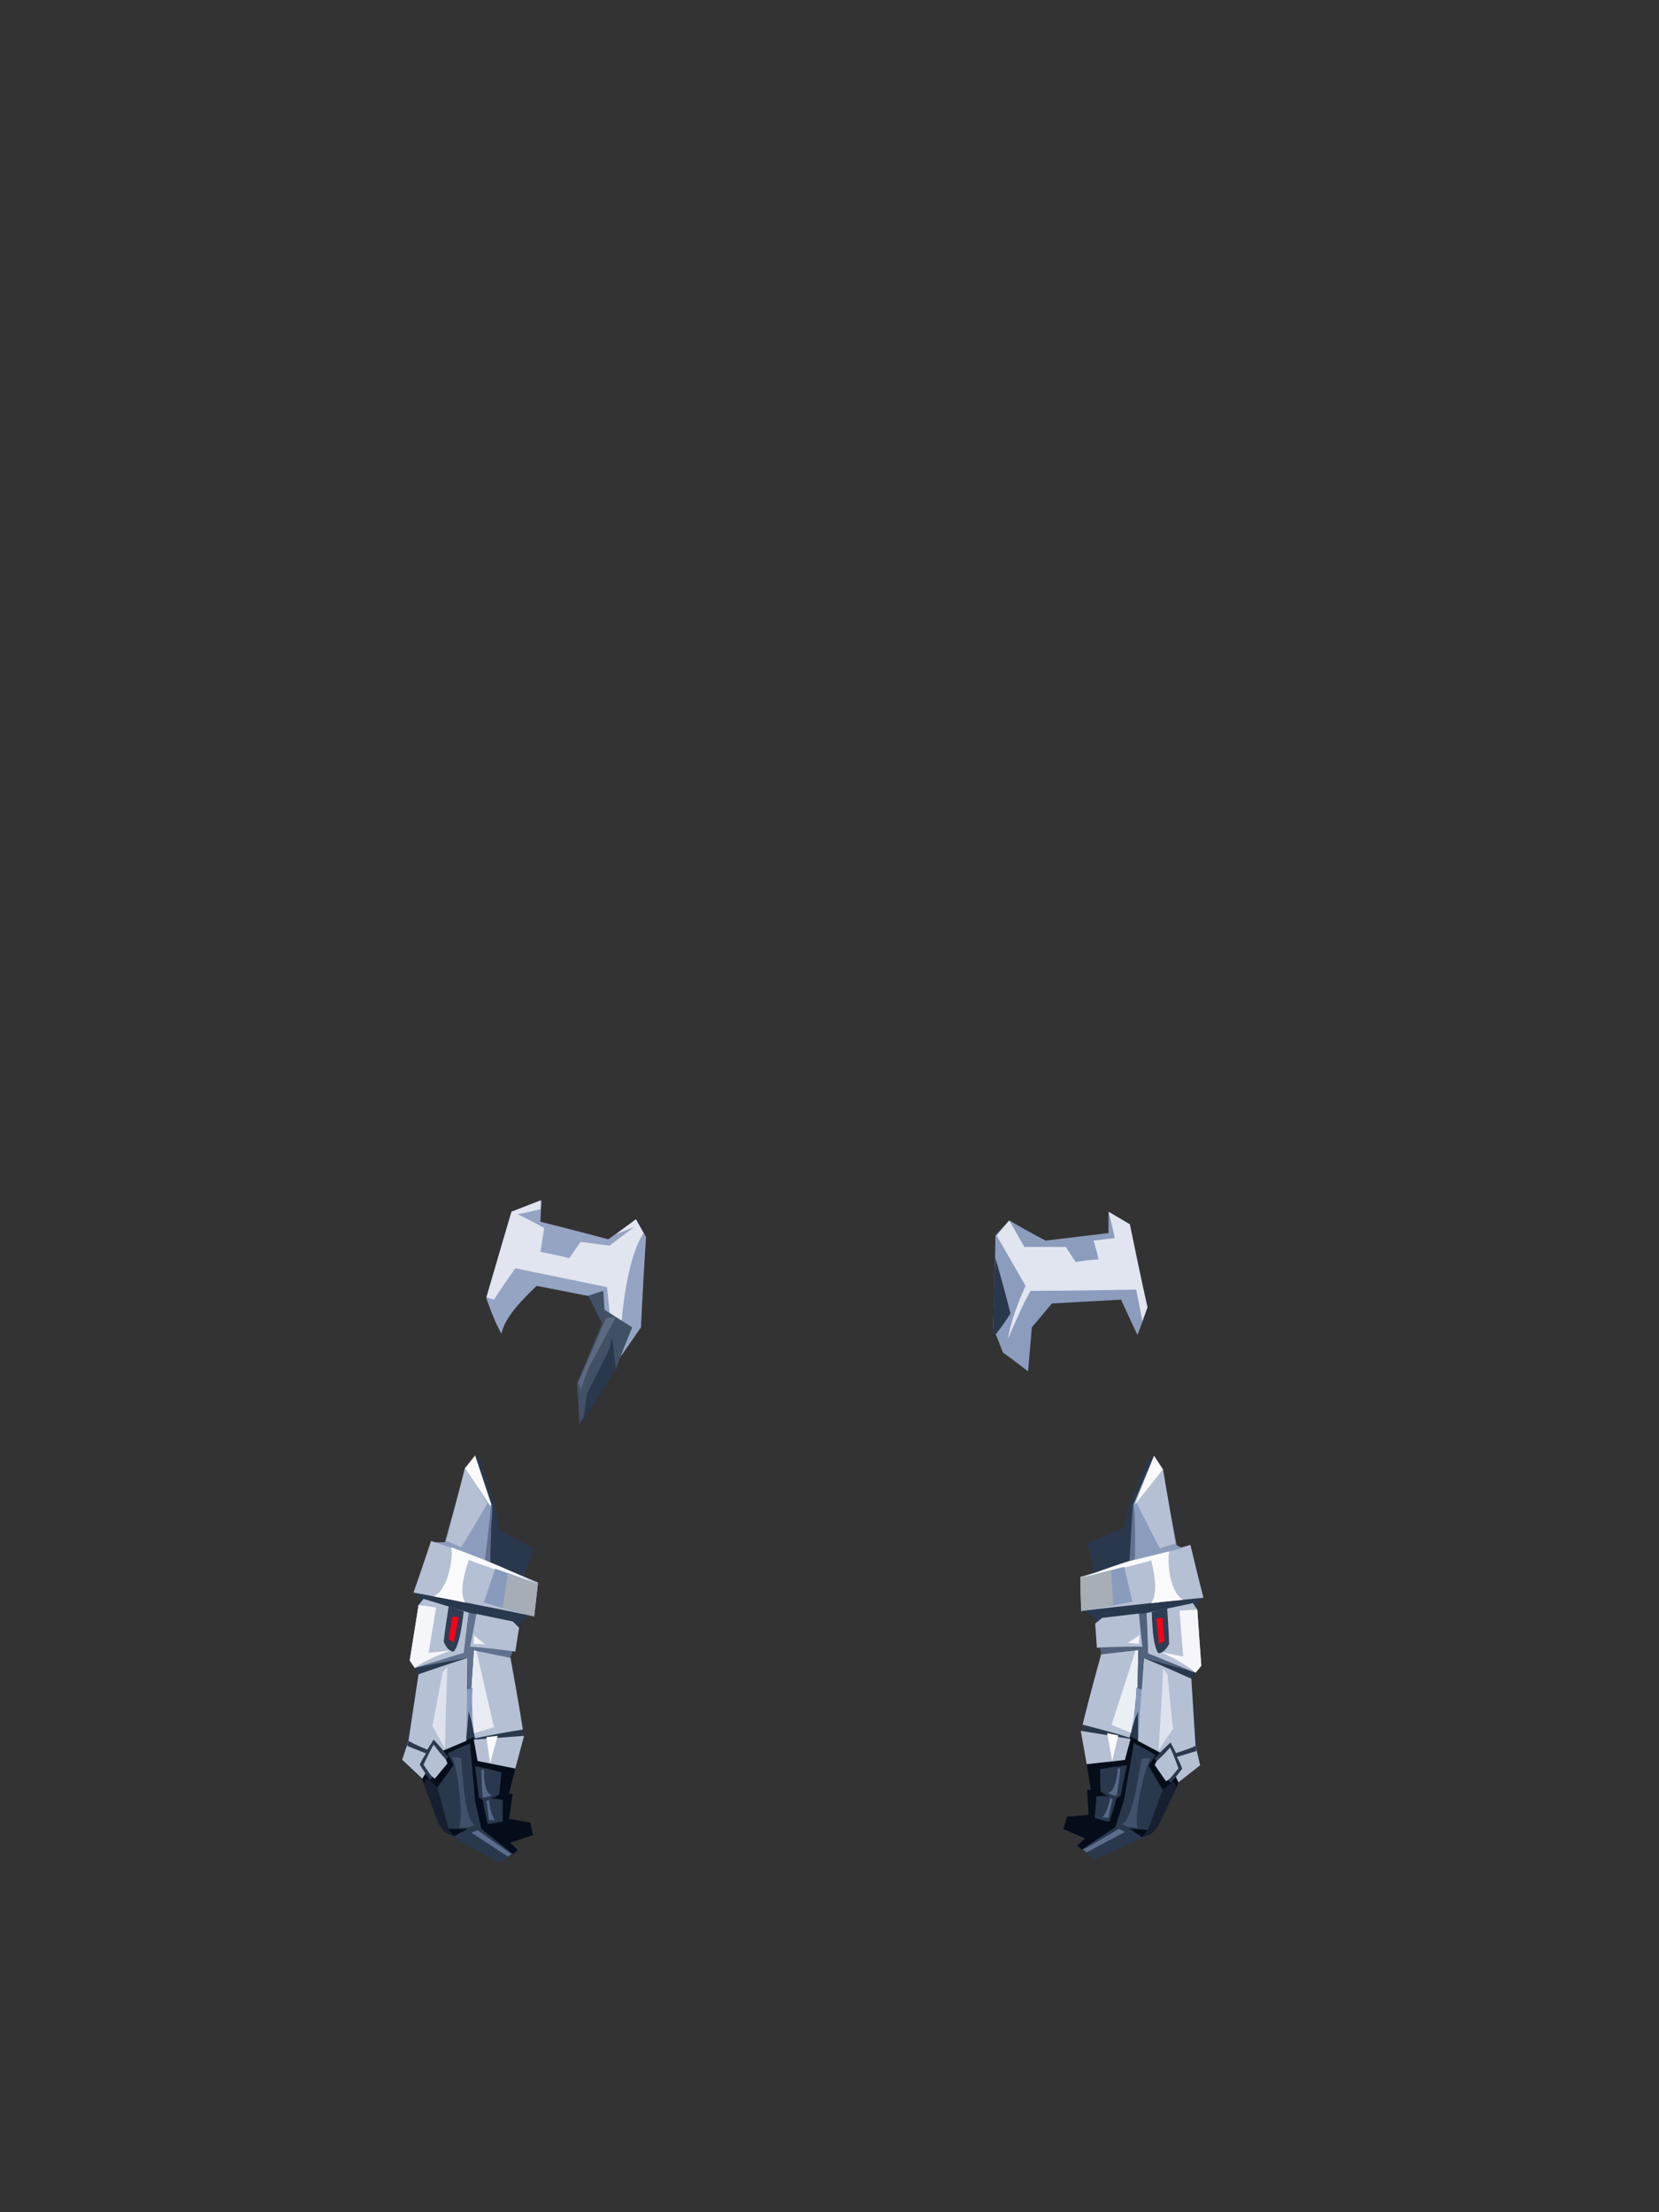 <?xml version="1.0" encoding="UTF-8"?><svg width="1320px" height="1760px" viewBox="0 0 1320 1760" version="1.1" xmlns="http://www.w3.org/2000/svg" xmlns:xlink="http://www.w3.org/1999/xlink"><rect x="0" y="0" width="1320" height="1760" fill="#333333" stroke="none"/><defs></defs><g transform=" translate(320,955)" id="id-52996"><g transform=" translate(0,199)" id="id-52997"><g transform=" translate(0,4)" id="id-52998"><path d=" M 77,324 C 87,318 92,314 92,314 C 88,310 86,308 86,308 L 104,302 L 102,292 L 85,289 L 88,269 L 85,269 L 96,218 C 90,179 86,160 86,160 C 91,142 93,133 93,133 C 100,129 103,127 103,127 C 99,107 97,96 97,96 C 102,82 105,74 105,74 C 86,64 77,59 77,59 C 75,46 74,40 74,40 C 66,13 61,0 61,0 C 44,49 36,73 36,73 C 18,97 9,109 9,109 C 12,112 14,114 14,114 C 9,147 6,163 6,163 C 10,170 13,174 13,174 C 7,209 4,227 4,227 C 1,237 0,242 0,242 C 10,252 16,257 16,257 C 25,281 29,293 29,293 L 34,300 C 63,316 77,324 77,324 Z" fill="#29384D" id="id-52999"></path><polygon points="41 303 37 297 28 264 20 257 17 261 29 293 34 300" fill="#172031" id="id-53000"></polygon><polygon points="52 297 37 297 41 303" fill="#050D18" id="id-53001"></polygon><path d=" M 28,264 L 20,257 L 17,261 L 16,257 L 19,252 L 26,257 L 36,244 L 32,235 L 57,224 L 60,243 L 90,249 L 85,269 L 88,269 L 85,289 L 102,292 L 104,302 L 86,308 L 92,314 L 88,317 L 63,297 L 58,275 L 54,229 C 42,234 36,237 36,237 L 41,246 L 28,264 Z" fill="#050D1A" id="id-53002"></path><path d=" M 40,240 C 45,240 47,241 47,241 C 49,273 52,291 58,294 C 53,296 52,296 45,296 C 49,290 45,253 40,240 Z" fill="#41516B" id="id-53003"></path><path d=" M 55,300 C 58,299 60,298 60,298 C 78,311 87,317 87,317 L 84,319 C 64,306 55,300 55,300 Z" fill="#5C6C8D" id="id-53004"></path><path d=" M 58,247 C 72,250 79,252 79,252 C 78,264 77,270 77,270 C 73,272 70,273 70,273 C 77,273 80,274 80,274 C 80,285 80,291 80,291 C 72,293 68,293 68,293 C 65,280 64,274 64,274 L 61,272 C 59,255 58,247 58,247 Z" fill="#29384D" id="id-53005"></path><path d=" M 71,270 C 69,272 64,272 64,272 C 63,257 63,250 63,250 L 65,250 C 65,262 67,269 71,270 Z" fill="#576989" id="id-53006"></path><path d=" M 74,290 C 71,290 69,290 69,290 C 68,280 67,275 67,275 L 69,274 C 70,283 72,288 74,290 Z" fill="#576989" id="id-53007"></path><path d=" M 97,223 L 90,249 C 70,245 60,243 60,243 L 57,226 L 97,223 Z" fill="#B5C0D4" id="id-53008"></path><path d=" M 70,245 C 68,231 67,224 67,224 L 76,223 C 72,237 70,245 70,245 Z" fill="#F9F9FB" id="id-53009"></path><path d=" M 96,218 C 71,222 58,225 58,225 C 56,215 55,210 55,210 L 57,155 L 86,160 C 93,198 96,218 96,218 Z" fill="#B5C0D4" id="id-53010"></path><path d=" M 57,221 C 68,218 73,216 73,216 L 59,155 C 57,155 57,155 57,155 L 55,184" fill="#E8EBF1" id="id-53011"></path><path d=" M 51,186 L 56,185 C 55,202 55,210 55,210 C 53,205 53,203 53,203 L 51,226 C 51,200 51,186 51,186 Z" fill="#8799BB" id="id-53012"></path><path d=" M 52,161 L 51,227 L 32,235 L 36,245 L 26,257 L 19,252 L 16,257 L 0,242 L 5,227 L 13,174 C 39,165 52,161 52,161 Z" fill="#B5C0D4" id="id-53013"></path><path d=" M 36,168 C 33,171 32,173 32,173 C 27,201 24,215 24,215 L 34,233 C 35,190 36,168 36,168 Z" fill="#DEE2ED" id="id-53014"></path><path d=" M 5,227 C 4,230 4,231 4,231 C 14,235 19,237 19,237 C 15,243 14,246 14,246 C 19,254 22,258 22,258 C 24,257 24,256 24,256 C 19,249 17,246 17,246 C 22,235 25,230 25,230 C 31,238 35,242 35,242 C 36,240 37,240 37,240 C 29,230 25,226 25,226 L 20,234 C 10,230 5,227 5,227 Z" fill="#2B384D" id="id-53015"></path><path d=" M 52,186 C 52,169 52,161 52,161 C 24,166 10,169 10,169 C 36,161 49,157 49,157 C 52,136 53,125 53,125 C 57,126 59,126 59,126 C 56,143 55,152 55,152 L 88,155 L 86,161 L 57,155 L 55,185 L 52,186 Z" fill="#61718E" id="id-53016"></path><path d=" M 53,125 L 49,157 L 10,169 C 7,165 6,163 6,163 C 11,133 13,119 13,119 L 17,114 L 53,125 Z" fill="#B5C0D4" id="id-53017"></path><path d=" M 13,119 C 23,120 27,121 27,121 C 23,145 21,157 21,157 L 39,155 C 25,160 15,165 10,169 C 9,167 8,166 6,163 L 13,119 Z" fill="#F5F6FA" id="id-53018"></path><path d=" M 37,120 C 34,139 33,148 33,148 C 35,153 38,156 41,156 C 45,151 47,140 49,124 C 41,121 37,120 37,120 Z" fill="#2E3D52" id="id-53019"></path><path d=" M 40,128 C 43,128 45,129 45,129 C 42,142 41,149 41,149 L 37,146 C 39,134 40,128 40,128 Z" fill="#FB0019" id="id-53020"></path><path d=" M 26,69 C 32,69 34,69 34,69 C 45,30 50,10 50,10 C 55,3 58,0 58,0 C 67,27 71,40 71,40 L 70,85 C 41,74 26,69 26,69 Z" fill="#8C9CBD" id="id-53021"></path><path d=" M 54,152 C 78,154 90,156 90,156 C 92,143 93,137 93,137 L 88,132 L 59,126 C 56,143 54,152 54,152 Z" fill="#B5C0D4" id="id-53022"></path><path d=" M 57,143 C 63,148 66,150 66,150 L 57,150 C 57,145 57,143 57,143 Z" fill="#F2F4F6" id="id-53023"></path><path d=" M 9,109 C 73,121 105,128 105,128 C 107,110 108,101 108,101 C 80,89 59,81 44,75 C 40,74 33,71 23,68 C 14,95 9,109 9,109 Z" fill="#B5C0D4" id="id-53024"></path><path d=" M 39,73 C 41,79 37,107 25,112 C 29,113 37,114 50,117 C 46,109 48,98 53,83 C 63,87 81,93 107,102 C 84,90 61,81 39,73 Z" fill="#FAFAFC" id="id-53025"></path><path d=" M 65,117 L 74,90 L 108,102 L 105,128 C 78,121 65,117 65,117 Z" fill="#889BBC" id="id-53026"></path><path d=" M 84,94 L 80,121 L 105,128 L 108,102 C 92,97 84,94 84,94 Z" fill="#A6ADB7" id="id-53027"></path><path d=" M 35,68 C 43,71 47,73 47,73 L 68,38 L 50,10 C 40,49 35,68 35,68 Z" fill="#B5C0D4" id="id-53028"></path><path d=" M 50,10 L 70,40 L 71,39 L 58,0 C 53,7 50,10 50,10 Z" fill="#FAFAFC" id="id-53029"></path><path d=" M 70,85 C 68,84 66,83 66,83 L 71,38 C 72,39 72,45 71,54 C 70,71 70,85 70,85 Z" fill="#62718E" id="id-53030"></path></g><g transform=" translate(588,167) scale(-1,1) rotate(-5) translate(-588,-167) translate(534,4)" id="id-52998"><path d=" M 77,324 C 87,318 92,314 92,314 C 88,310 86,308 86,308 L 104,302 L 102,292 L 85,289 L 88,269 L 85,269 L 96,218 C 90,179 86,160 86,160 C 91,142 93,133 93,133 C 100,129 103,127 103,127 C 99,107 97,96 97,96 C 102,82 105,74 105,74 C 86,64 77,59 77,59 C 75,46 74,40 74,40 C 66,13 61,0 61,0 C 44,49 36,73 36,73 C 18,97 9,109 9,109 C 12,112 14,114 14,114 C 9,147 6,163 6,163 C 10,170 13,174 13,174 C 7,209 4,227 4,227 C 1,237 0,242 0,242 C 10,252 16,257 16,257 C 25,281 29,293 29,293 L 34,300 C 63,316 77,324 77,324 Z" fill="#29384D" id="id-52999"></path><polygon points="41 303 37 297 28 264 20 257 17 261 29 293 34 300" fill="#172031" id="id-53000"></polygon><polygon points="52 297 37 297 41 303" fill="#050D1A" id="id-53001"></polygon><path d=" M 28,264 L 20,257 L 17,261 L 16,257 L 19,252 L 26,257 L 36,244 L 32,235 L 57,224 L 60,243 L 90,249 L 85,269 L 88,269 L 85,289 L 102,292 L 104,302 L 86,308 L 92,314 L 88,317 L 63,297 L 58,275 L 54,229 C 42,234 36,237 36,237 L 41,246 L 28,264 Z" fill="#050D1A" id="id-53002"></path><path d=" M 40,240 C 45,240 47,241 47,241 C 49,273 52,291 58,294 C 53,296 52,296 45,296 C 49,290 45,253 40,240 Z" fill="#41516B" id="id-53003"></path><path d=" M 55,300 C 58,299 60,298 60,298 C 78,311 87,317 87,317 L 84,319 C 64,306 55,300 55,300 Z" fill="#5C6D8C" id="id-53004"></path><path d=" M 58,247 C 72,250 79,252 79,252 C 78,264 77,270 77,270 C 73,272 70,273 70,273 C 77,273 80,274 80,274 C 80,285 80,291 80,291 C 72,293 68,293 68,293 C 65,280 64,274 64,274 L 61,272 C 59,255 58,247 58,247 Z" fill="#29384D" id="id-53005"></path><path d=" M 71,270 C 69,272 64,272 64,272 C 63,257 63,250 63,250 L 65,250 C 65,262 67,269 71,270 Z" fill="#576889" id="id-53006"></path><path d=" M 74,290 C 71,290 69,290 69,290 C 68,280 67,275 67,275 L 69,274 C 70,283 72,288 74,290 Z" fill="#576889" id="id-53007"></path><path d=" M 97,223 L 90,249 C 70,245 60,243 60,243 L 57,226 L 97,223 Z" fill="#B5C0D4" id="id-53008"></path><path d=" M 70,245 C 68,231 67,224 67,224 L 76,223 C 72,237 70,245 70,245 Z" fill="#F9F9FB" id="id-53009"></path><path d=" M 96,218 C 71,222 58,225 58,225 C 56,215 55,210 55,210 L 57,155 L 86,160 C 93,198 96,218 96,218 Z" fill="#B5C0D4" id="id-53010"></path><path d=" M 57,221 C 68,218 73,216 73,216 L 59,155 C 57,155 57,155 57,155 L 55,184" fill="#EAEFF3" id="id-53011"></path><path d=" M 51,186 L 56,185 C 55,202 55,210 55,210 C 53,205 53,203 53,203 L 51,226 C 51,200 51,186 51,186 Z" fill="#8699BA" id="id-53012"></path><path d=" M 52,161 L 51,227 L 32,235 L 36,245 L 26,257 L 19,252 L 16,257 L 0,242 L 5,227 L 13,174 C 39,165 52,161 52,161 Z" fill="#B5C0D4" id="id-53013"></path><path d=" M 36,168 C 33,171 32,173 32,173 C 27,201 24,215 24,215 L 34,233 C 35,190 36,168 36,168 Z" fill="#DEE2ED" id="id-53014"></path><path d=" M 5,227 C 4,230 4,231 4,231 C 14,235 19,237 19,237 C 15,243 14,246 14,246 C 19,254 22,258 22,258 C 24,257 24,256 24,256 C 19,249 17,246 17,246 C 22,235 25,230 25,230 C 31,238 35,242 35,242 C 36,240 37,240 37,240 C 29,230 25,226 25,226 L 20,234 C 10,230 5,227 5,227 Z" fill="#2B384E" id="id-53015"></path><path d=" M 52,186 C 52,169 52,161 52,161 C 24,166 10,169 10,169 C 36,161 49,157 49,157 C 52,136 53,125 53,125 C 57,126 59,126 59,126 C 56,143 55,152 55,152 L 88,155 L 86,161 L 57,155 L 55,185 L 52,186 Z" fill="#52627C" id="id-53016"></path><path d=" M 53,125 L 49,157 L 10,169 C 7,165 6,163 6,163 C 11,133 13,119 13,119 L 17,114 L 53,125 Z" fill="#B5C0D4" id="id-53017"></path><path d=" M 13,119 C 23,120 27,121 27,121 C 23,145 21,157 21,157 L 39,155 C 25,160 15,165 10,169 C 9,167 8,166 6,163 L 13,119 Z" fill="#F6F6FA" id="id-53018"></path><path d=" M 37,120 C 34,139 33,148 33,148 C 35,153 38,156 41,156 C 45,151 47,140 49,124 C 41,121 37,120 37,120 Z" fill="#2E3D52" id="id-53019"></path><path d=" M 40,128 C 43,128 45,129 45,129 C 42,142 41,149 41,149 L 37,146 C 39,134 40,128 40,128 Z" fill="#FA0118" id="id-53020"></path><path d=" M 54,152 C 78,154 90,156 90,156 C 92,143 93,137 93,137 L 88,132 L 59,126 C 56,143 54,152 54,152 Z" fill="#B5C0D4" id="id-53022"></path><path d=" M 57,143 C 63,148 66,150 66,150 L 57,150 C 57,145 57,143 57,143 Z" fill="#F3F4F8" id="id-53023"></path><path d=" M 9,109 C 73,121 105,128 105,128 C 107,110 108,101 108,101 L 23,68 C 14,95 9,109 9,109 Z" fill="#B5C0D4" id="id-53024"></path><path d=" M 39,73 C 41,79 37,107 25,112 C 29,113 37,114 50,117 C 46,109 48,98 53,83 C 63,87 81,93 107,102 C 84,90 61,81 39,73 Z" fill="#FAFAFC" id="id-53025"></path><path d=" M 65,117 L 74,90 L 108,102 L 105,128 C 78,121 65,117 65,117 Z" fill="#899CBC" id="id-53026"></path><path d=" M 84,94 L 80,121 L 105,128 L 108,102 C 92,97 84,94 84,94 Z" fill="#A7AEB6" id="id-53027"></path><path d=" M 29,71 C 33,70 34,69 34,69 C 45,30 50,10 50,10 C 55,3 58,0 58,0 C 67,27 71,40 71,40 L 70,85 C 43,76 29,71 29,71 Z" fill="#8C9CBD" id="id-53021"></path><path d=" M 35,68 C 43,71 47,73 47,73 L 69,38 L 50,10 C 40,49 35,68 35,68 Z" fill="#B5C0D4" id="id-53028"></path><path d=" M 50,10 C 63,30 70,40 70,40 L 58,0 C 53,7 50,10 50,10 Z" fill="#FAFAFC" id="id-53029"></path><path d=" M 70,85 C 68,84 66,83 66,83 C 68,56 70,41 71,40 C 72,40 70,85 70,85 Z" fill="#61708D" id="id-53030"></path></g></g><g transform=" translate(67,0)" id="id-53064"><g transform=" translate(0,0)" id="id-53065"><path d=" M 12,106 C 6,96 0,78 0,78 C 13,32 20,9 20,9 C 36,3 44,0 44,0 C 43,12 43,17 43,17 C 79,26 97,31 97,31 C 112,20 119,15 119,15 C 124,24 127,29 127,29 C 124,77 123,101 123,101 C 112,117 107,124 107,124 C 96,93 91,78 91,78 L 40,68 C 23,84 14,96 12,106 Z" fill="#95A4C3" id="id-53066"></path><path d=" M 43,7 C 31,10 25,11 25,11 C 39,18 46,22 46,22 C 44,35 43,41 43,41 C 59,44 66,46 66,46 C 72,37 75,33 75,33 C 90,35 98,36 98,36 C 111,26 118,21 118,21 L 103,27 C 114,19 119,15 119,15 C 121,19 123,22 125,26 C 107,54 106,123 106,123 C 104,130 103,134 103,134 C 98,91 96,69 96,69 C 47,59 23,54 23,54 C 11,71 6,79 6,79 L 0,77 L 20,9 L 43,0 C 43,5 43,7 43,7 Z" fill="#E1E5F0" id="id-53067"></path><path d=" M 103,134 C 83,163 74,178 74,178 C 73,157 72,146 72,146 L 92,98 C 85,83 81,76 81,76 C 89,73 93,72 93,72 L 94,87 L 116,101 C 107,123 103,134 103,134 Z" fill="#415065" id="id-53068"></path><path d=" M 80,154 L 77,176 C 94,148 103,134 103,134 C 101,117 100,109 100,109 L 98,118 C 86,142 80,154 80,154 Z" fill="#29384D" id="id-53069"></path><path d=" M 75,151 C 74,147 73,145 73,145 C 88,111 95,94 95,94 C 100,93 103,93 103,93 L 82,132 C 77,145 75,151 75,151 Z" fill="#5B6A81" id="id-53070"></path></g><g transform=" translate(403,9)" id="id-53071"><path d=" M 28,127 C 15,117 8,112 8,112 C 3,99 0,92 0,92 C 2,43 2,19 2,19 C 9,11 13,7 13,7 C 32,18 42,23 42,23 C 75,19 92,17 92,17 C 92,6 92,0 92,0 C 113,51 123,76 123,76 C 118,91 115,98 115,98 C 106,79 102,70 102,70 C 65,72 47,73 47,73 L 31,92 C 29,115 28,127 28,127 Z" fill="#8C9CBD" id="id-53072"></path><path d=" M 30,63 C 23,75 18,88 12,101 C 15,82 26,59 26,59 L 3,19 L 13,7 C 21,21 25,28 25,28 C 47,28 58,28 58,28 C 63,36 66,40 66,40 C 78,38 84,38 84,38 C 82,28 80,23 80,23 L 97,21 C 94,7 92,0 92,0 L 109,10 C 118,54 123,76 123,76 C 120,84 119,87 119,87 L 114,62 C 58,63 30,63 30,63 Z" fill="#E1E5F0" id="id-53073"></path><path d=" M 2,37 C 7,54 11,69 14,81 C 9,89 5,94 2,98 L 0,92 C 1,55 2,37 2,37 Z" fill="#29384D" id="id-53074"></path></g></g></g></svg>